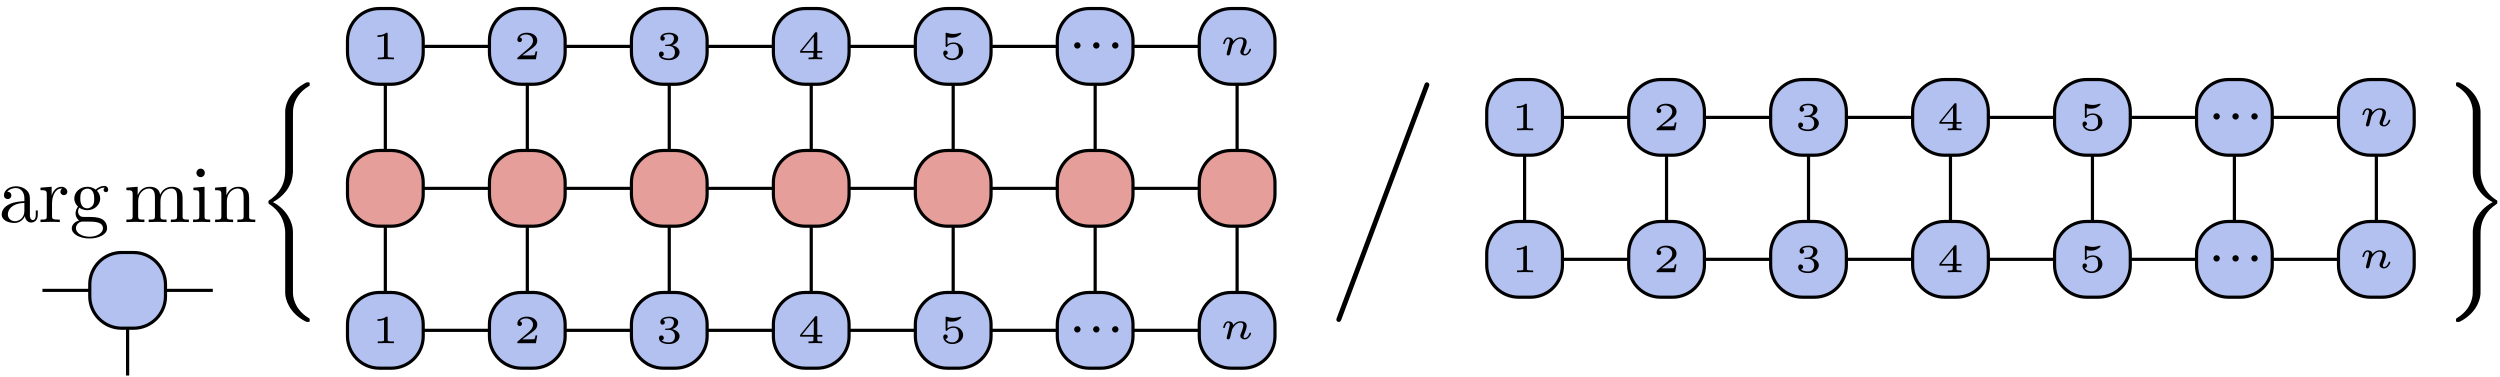 <?xml version="1.0" encoding="UTF-8"?>
<svg xmlns="http://www.w3.org/2000/svg" xmlns:xlink="http://www.w3.org/1999/xlink" width="312pt" height="47pt" viewBox="0 0 312 47" version="1.1">
<defs>
<g>
<symbol overflow="visible" id="glyph0-0">
<path style="stroke:none;" d=""/>
</symbol>
<symbol overflow="visible" id="glyph0-1">
<path style="stroke:none;" d="M 3.312 -0.75 C 3.359 -0.359 3.625 0.062 4.094 0.062 C 4.312 0.062 4.922 -0.078 4.922 -0.891 L 4.922 -1.453 L 4.672 -1.453 L 4.672 -0.891 C 4.672 -0.312 4.422 -0.25 4.312 -0.25 C 3.984 -0.25 3.938 -0.703 3.938 -0.75 L 3.938 -2.734 C 3.938 -3.156 3.938 -3.547 3.578 -3.922 C 3.188 -4.312 2.688 -4.469 2.219 -4.469 C 1.391 -4.469 0.703 -4 0.703 -3.344 C 0.703 -3.047 0.906 -2.875 1.172 -2.875 C 1.453 -2.875 1.625 -3.078 1.625 -3.328 C 1.625 -3.453 1.578 -3.781 1.109 -3.781 C 1.391 -4.141 1.875 -4.25 2.188 -4.25 C 2.688 -4.25 3.25 -3.859 3.25 -2.969 L 3.25 -2.609 C 2.734 -2.578 2.047 -2.547 1.422 -2.25 C 0.672 -1.906 0.422 -1.391 0.422 -0.953 C 0.422 -0.141 1.391 0.109 2.016 0.109 C 2.672 0.109 3.125 -0.297 3.312 -0.75 Z M 3.25 -2.391 L 3.25 -1.391 C 3.25 -0.453 2.531 -0.109 2.078 -0.109 C 1.594 -0.109 1.188 -0.453 1.188 -0.953 C 1.188 -1.5 1.609 -2.328 3.25 -2.391 Z M 3.25 -2.391 "/>
</symbol>
<symbol overflow="visible" id="glyph0-2">
<path style="stroke:none;" d="M 1.672 -3.312 L 1.672 -4.406 L 0.281 -4.297 L 0.281 -3.984 C 0.984 -3.984 1.062 -3.922 1.062 -3.422 L 1.062 -0.75 C 1.062 -0.312 0.953 -0.312 0.281 -0.312 L 0.281 0 C 0.672 -0.016 1.141 -0.031 1.422 -0.031 C 1.812 -0.031 2.281 -0.031 2.688 0 L 2.688 -0.312 L 2.469 -0.312 C 1.734 -0.312 1.719 -0.422 1.719 -0.781 L 1.719 -2.312 C 1.719 -3.297 2.141 -4.188 2.891 -4.188 C 2.953 -4.188 2.984 -4.188 3 -4.172 C 2.969 -4.172 2.766 -4.047 2.766 -3.781 C 2.766 -3.516 2.984 -3.359 3.203 -3.359 C 3.375 -3.359 3.625 -3.484 3.625 -3.797 C 3.625 -4.109 3.312 -4.406 2.891 -4.406 C 2.156 -4.406 1.797 -3.734 1.672 -3.312 Z M 1.672 -3.312 "/>
</symbol>
<symbol overflow="visible" id="glyph0-3">
<path style="stroke:none;" d="M 2.219 -1.719 C 1.344 -1.719 1.344 -2.719 1.344 -2.938 C 1.344 -3.203 1.359 -3.531 1.5 -3.781 C 1.578 -3.891 1.812 -4.172 2.219 -4.172 C 3.078 -4.172 3.078 -3.188 3.078 -2.953 C 3.078 -2.688 3.078 -2.359 2.922 -2.109 C 2.844 -2 2.609 -1.719 2.219 -1.719 Z M 1.062 -1.328 C 1.062 -1.359 1.062 -1.594 1.219 -1.797 C 1.609 -1.516 2.031 -1.484 2.219 -1.484 C 3.141 -1.484 3.828 -2.172 3.828 -2.938 C 3.828 -3.312 3.672 -3.672 3.422 -3.906 C 3.781 -4.25 4.141 -4.297 4.312 -4.297 C 4.344 -4.297 4.391 -4.297 4.422 -4.281 C 4.312 -4.25 4.25 -4.141 4.25 -4.016 C 4.25 -3.844 4.391 -3.734 4.547 -3.734 C 4.641 -3.734 4.828 -3.797 4.828 -4.031 C 4.828 -4.203 4.719 -4.516 4.328 -4.516 C 4.125 -4.516 3.688 -4.453 3.266 -4.047 C 2.844 -4.375 2.438 -4.406 2.219 -4.406 C 1.281 -4.406 0.594 -3.719 0.594 -2.953 C 0.594 -2.516 0.812 -2.141 1.062 -1.922 C 0.938 -1.781 0.75 -1.453 0.75 -1.094 C 0.75 -0.781 0.891 -0.406 1.203 -0.203 C 0.594 -0.047 0.281 0.391 0.281 0.781 C 0.281 1.5 1.266 2.047 2.484 2.047 C 3.656 2.047 4.688 1.547 4.688 0.766 C 4.688 0.422 4.562 -0.094 4.047 -0.375 C 3.516 -0.641 2.938 -0.641 2.328 -0.641 C 2.078 -0.641 1.656 -0.641 1.578 -0.656 C 1.266 -0.703 1.062 -1 1.062 -1.328 Z M 2.5 1.828 C 1.484 1.828 0.797 1.312 0.797 0.781 C 0.797 0.328 1.172 -0.047 1.609 -0.062 L 2.203 -0.062 C 3.062 -0.062 4.172 -0.062 4.172 0.781 C 4.172 1.328 3.469 1.828 2.5 1.828 Z M 2.5 1.828 "/>
</symbol>
<symbol overflow="visible" id="glyph0-4">
<path style="stroke:none;" d="M 1.094 -3.422 L 1.094 -0.75 C 1.094 -0.312 0.984 -0.312 0.312 -0.312 L 0.312 0 C 0.672 -0.016 1.172 -0.031 1.453 -0.031 C 1.703 -0.031 2.219 -0.016 2.562 0 L 2.562 -0.312 C 1.891 -0.312 1.781 -0.312 1.781 -0.75 L 1.781 -2.594 C 1.781 -3.625 2.5 -4.188 3.125 -4.188 C 3.766 -4.188 3.875 -3.656 3.875 -3.078 L 3.875 -0.75 C 3.875 -0.312 3.766 -0.312 3.094 -0.312 L 3.094 0 C 3.438 -0.016 3.953 -0.031 4.219 -0.031 C 4.469 -0.031 5 -0.016 5.328 0 L 5.328 -0.312 C 4.672 -0.312 4.562 -0.312 4.562 -0.75 L 4.562 -2.594 C 4.562 -3.625 5.266 -4.188 5.906 -4.188 C 6.531 -4.188 6.641 -3.656 6.641 -3.078 L 6.641 -0.75 C 6.641 -0.312 6.531 -0.312 5.859 -0.312 L 5.859 0 C 6.203 -0.016 6.719 -0.031 6.984 -0.031 C 7.25 -0.031 7.766 -0.016 8.109 0 L 8.109 -0.312 C 7.594 -0.312 7.344 -0.312 7.328 -0.609 L 7.328 -2.516 C 7.328 -3.375 7.328 -3.672 7.016 -4.031 C 6.875 -4.203 6.547 -4.406 5.969 -4.406 C 5.141 -4.406 4.688 -3.812 4.531 -3.422 C 4.391 -4.297 3.656 -4.406 3.203 -4.406 C 2.469 -4.406 2 -3.984 1.719 -3.359 L 1.719 -4.406 L 0.312 -4.297 L 0.312 -3.984 C 1.016 -3.984 1.094 -3.922 1.094 -3.422 Z M 1.094 -3.422 "/>
</symbol>
<symbol overflow="visible" id="glyph0-5">
<path style="stroke:none;" d="M 1.766 -4.406 L 0.375 -4.297 L 0.375 -3.984 C 1.016 -3.984 1.109 -3.922 1.109 -3.438 L 1.109 -0.75 C 1.109 -0.312 1 -0.312 0.328 -0.312 L 0.328 0 C 0.641 -0.016 1.188 -0.031 1.422 -0.031 C 1.781 -0.031 2.125 -0.016 2.469 0 L 2.469 -0.312 C 1.797 -0.312 1.766 -0.359 1.766 -0.75 Z M 1.797 -6.141 C 1.797 -6.453 1.562 -6.672 1.281 -6.672 C 0.969 -6.672 0.75 -6.406 0.75 -6.141 C 0.75 -5.875 0.969 -5.609 1.281 -5.609 C 1.562 -5.609 1.797 -5.828 1.797 -6.141 Z M 1.797 -6.141 "/>
</symbol>
<symbol overflow="visible" id="glyph0-6">
<path style="stroke:none;" d="M 1.094 -3.422 L 1.094 -0.75 C 1.094 -0.312 0.984 -0.312 0.312 -0.312 L 0.312 0 C 0.672 -0.016 1.172 -0.031 1.453 -0.031 C 1.703 -0.031 2.219 -0.016 2.562 0 L 2.562 -0.312 C 1.891 -0.312 1.781 -0.312 1.781 -0.75 L 1.781 -2.594 C 1.781 -3.625 2.5 -4.188 3.125 -4.188 C 3.766 -4.188 3.875 -3.656 3.875 -3.078 L 3.875 -0.75 C 3.875 -0.312 3.766 -0.312 3.094 -0.312 L 3.094 0 C 3.438 -0.016 3.953 -0.031 4.219 -0.031 C 4.469 -0.031 5 -0.016 5.328 0 L 5.328 -0.312 C 4.812 -0.312 4.562 -0.312 4.562 -0.609 L 4.562 -2.516 C 4.562 -3.375 4.562 -3.672 4.25 -4.031 C 4.109 -4.203 3.781 -4.406 3.203 -4.406 C 2.469 -4.406 2 -3.984 1.719 -3.359 L 1.719 -4.406 L 0.312 -4.297 L 0.312 -3.984 C 1.016 -3.984 1.094 -3.922 1.094 -3.422 Z M 1.094 -3.422 "/>
</symbol>
<symbol overflow="visible" id="glyph1-0">
<path style="stroke:none;" d=""/>
</symbol>
<symbol overflow="visible" id="glyph1-1">
<path style="stroke:none;" d="M 4.5 18.219 C 4.5 17.109 3.734 15.438 2 14.547 C 3.078 13.969 4.359 12.812 4.484 10.953 L 4.5 10.891 L 4.5 3.984 C 4.5 3.156 4.5 2.984 4.578 2.609 C 4.75 1.797 5.234 0.812 6.5 0.062 C 6.578 0.016 6.594 0.016 6.594 -0.172 C 6.594 -0.391 6.578 -0.406 6.359 -0.406 C 6.188 -0.406 6.156 -0.406 5.891 -0.234 C 3.656 1.031 3.531 2.875 3.531 3.234 L 3.531 10.312 C 3.531 11.031 3.531 11.844 3.016 12.766 C 2.547 13.578 2.016 13.984 1.578 14.281 C 1.453 14.359 1.438 14.375 1.438 14.547 C 1.438 14.719 1.453 14.734 1.531 14.781 C 2.375 15.344 3.281 16.234 3.5 17.859 C 3.531 18.078 3.531 18.094 3.531 18.219 L 3.531 25.875 C 3.531 26.672 4.031 28.344 5.953 29.375 C 6.188 29.5 6.203 29.5 6.359 29.5 C 6.578 29.5 6.594 29.484 6.594 29.266 C 6.594 29.094 6.578 29.078 6.547 29.062 C 6.109 28.797 4.812 28 4.531 26.266 C 4.5 26.016 4.5 25.984 4.5 25.859 Z M 4.5 18.219 "/>
</symbol>
<symbol overflow="visible" id="glyph1-2">
<path style="stroke:none;" d="M 0.625 28.969 C 0.594 29.031 0.562 29.125 0.562 29.203 C 0.562 29.344 0.672 29.5 0.875 29.5 C 1.062 29.5 1.141 29.312 1.188 29.203 L 12.109 0.125 C 12.141 0.062 12.172 -0.016 12.172 -0.094 C 12.172 -0.25 12.047 -0.406 11.859 -0.406 C 11.656 -0.406 11.578 -0.219 11.547 -0.109 Z M 0.625 28.969 "/>
</symbol>
<symbol overflow="visible" id="glyph1-3">
<path style="stroke:none;" d="M 3.531 25.125 C 3.531 25.938 3.531 26.125 3.453 26.5 C 3.266 27.297 2.797 28.266 1.531 29.031 C 1.453 29.078 1.438 29.094 1.438 29.266 C 1.438 29.5 1.453 29.5 1.672 29.5 C 1.844 29.5 1.859 29.5 2.141 29.344 C 4.359 28.078 4.5 26.219 4.5 25.875 L 4.5 18.781 C 4.5 18.062 4.5 17.25 5.016 16.344 C 5.453 15.562 5.969 15.141 6.438 14.828 C 6.578 14.734 6.594 14.719 6.594 14.547 C 6.594 14.422 6.594 14.359 6.547 14.328 C 6.078 14.031 4.781 13.203 4.531 11.25 C 4.5 11.031 4.5 11 4.5 10.891 L 4.5 3.234 C 4.5 2.422 4 0.75 2.078 -0.266 C 1.844 -0.406 1.828 -0.406 1.672 -0.406 C 1.453 -0.406 1.438 -0.406 1.438 -0.172 C 1.438 -0.016 1.438 0.016 1.5 0.062 C 3.406 1.188 3.531 2.844 3.531 3.234 L 3.531 10.891 C 3.531 11.984 4.281 13.672 6.016 14.547 C 4.938 15.125 3.656 16.281 3.531 18.156 Z M 3.531 25.125 "/>
</symbol>
<symbol overflow="visible" id="glyph2-0">
<path style="stroke:none;" d=""/>
</symbol>
<symbol overflow="visible" id="glyph2-1">
<path style="stroke:none;" d="M 1.984 -3.172 C 1.984 -3.312 1.969 -3.312 1.797 -3.312 C 1.453 -3 0.891 -3 0.797 -3 L 0.719 -3 L 0.719 -2.781 L 0.797 -2.781 C 0.906 -2.781 1.234 -2.797 1.531 -2.922 L 1.531 -0.422 C 1.531 -0.281 1.531 -0.219 1 -0.219 L 0.75 -0.219 L 0.75 0 C 1.016 -0.016 1.469 -0.016 1.75 -0.016 C 2.047 -0.016 2.484 -0.016 2.766 0 L 2.766 -0.219 L 2.516 -0.219 C 1.984 -0.219 1.984 -0.281 1.984 -0.422 Z M 1.984 -3.172 "/>
</symbol>
<symbol overflow="visible" id="glyph2-2">
<path style="stroke:none;" d="M 2.938 -0.969 L 2.719 -0.969 C 2.719 -0.875 2.656 -0.562 2.578 -0.516 C 2.547 -0.484 2.125 -0.484 2.047 -0.484 L 1.078 -0.484 C 1.406 -0.719 1.766 -1 2.062 -1.203 C 2.516 -1.516 2.938 -1.797 2.938 -2.328 C 2.938 -2.969 2.328 -3.312 1.625 -3.312 C 0.953 -3.312 0.453 -2.938 0.453 -2.438 C 0.453 -2.188 0.672 -2.141 0.75 -2.141 C 0.875 -2.141 1.031 -2.234 1.031 -2.438 C 1.031 -2.609 0.906 -2.719 0.75 -2.719 C 0.891 -2.953 1.188 -3.094 1.516 -3.094 C 2 -3.094 2.406 -2.812 2.406 -2.328 C 2.406 -1.906 2.109 -1.578 1.734 -1.266 L 0.516 -0.234 C 0.469 -0.188 0.453 -0.188 0.453 -0.156 L 0.453 0 L 2.766 0 Z M 2.938 -0.969 "/>
</symbol>
<symbol overflow="visible" id="glyph2-3">
<path style="stroke:none;" d="M 1.641 -1.656 C 2.109 -1.656 2.406 -1.359 2.406 -0.875 C 2.406 -0.359 2.094 -0.094 1.656 -0.094 C 1.594 -0.094 1 -0.094 0.75 -0.359 C 0.953 -0.391 1.016 -0.531 1.016 -0.656 C 1.016 -0.844 0.875 -0.969 0.703 -0.969 C 0.547 -0.969 0.406 -0.859 0.406 -0.641 C 0.406 -0.125 0.984 0.109 1.672 0.109 C 2.484 0.109 2.984 -0.391 2.984 -0.875 C 2.984 -1.281 2.625 -1.625 2.062 -1.75 C 2.656 -1.953 2.812 -2.328 2.812 -2.609 C 2.812 -3.016 2.312 -3.312 1.688 -3.312 C 1.062 -3.312 0.578 -3.062 0.578 -2.609 C 0.578 -2.375 0.766 -2.312 0.859 -2.312 C 1 -2.312 1.141 -2.422 1.141 -2.609 C 1.141 -2.719 1.078 -2.859 0.906 -2.891 C 1.109 -3.109 1.562 -3.125 1.672 -3.125 C 2.031 -3.125 2.281 -2.953 2.281 -2.609 C 2.281 -2.312 2.094 -1.859 1.578 -1.828 C 1.438 -1.828 1.422 -1.828 1.281 -1.812 C 1.234 -1.812 1.172 -1.812 1.172 -1.734 C 1.172 -1.656 1.219 -1.656 1.312 -1.656 Z M 1.641 -1.656 "/>
</symbol>
<symbol overflow="visible" id="glyph2-4">
<path style="stroke:none;" d="M 3.078 -0.812 L 3.078 -1.031 L 2.453 -1.031 L 2.453 -3.219 C 2.453 -3.344 2.453 -3.375 2.312 -3.375 C 2.219 -3.375 2.219 -3.375 2.156 -3.297 L 0.312 -1.031 L 0.312 -0.812 L 1.969 -0.812 L 1.969 -0.422 C 1.969 -0.266 1.969 -0.219 1.547 -0.219 L 1.359 -0.219 L 1.359 0 C 1.594 -0.016 1.922 -0.016 2.219 -0.016 C 2.5 -0.016 2.828 -0.016 3.062 0 L 3.062 -0.219 L 2.891 -0.219 C 2.453 -0.219 2.453 -0.266 2.453 -0.422 L 2.453 -0.812 Z M 2.016 -2.844 L 2.016 -1.031 L 0.547 -1.031 Z M 2.016 -2.844 "/>
</symbol>
<symbol overflow="visible" id="glyph2-5">
<path style="stroke:none;" d="M 0.984 -2.75 C 1.234 -2.688 1.469 -2.688 1.516 -2.688 C 1.859 -2.688 2.109 -2.781 2.234 -2.844 C 2.359 -2.906 2.703 -3.125 2.703 -3.234 C 2.703 -3.312 2.641 -3.312 2.625 -3.312 C 2.609 -3.312 2.609 -3.312 2.547 -3.297 C 2.359 -3.234 2.047 -3.156 1.719 -3.156 C 1.438 -3.156 1.172 -3.203 0.906 -3.297 C 0.844 -3.312 0.844 -3.312 0.828 -3.312 C 0.75 -3.312 0.75 -3.266 0.75 -3.188 L 0.75 -1.688 C 0.75 -1.594 0.75 -1.531 0.859 -1.531 C 0.906 -1.531 0.906 -1.547 0.953 -1.594 C 1.141 -1.812 1.406 -1.922 1.75 -1.922 C 2.031 -1.922 2.203 -1.766 2.266 -1.656 C 2.375 -1.484 2.406 -1.266 2.406 -1.016 C 2.406 -0.812 2.391 -0.531 2.188 -0.344 C 1.969 -0.109 1.688 -0.094 1.578 -0.094 C 1.25 -0.094 0.891 -0.234 0.734 -0.531 C 0.938 -0.547 1.016 -0.688 1.016 -0.812 C 1.016 -0.969 0.891 -1.094 0.734 -1.094 C 0.625 -1.094 0.453 -1.016 0.453 -0.797 C 0.453 -0.297 0.938 0.109 1.578 0.109 C 2.328 0.109 2.938 -0.391 2.938 -1 C 2.938 -1.562 2.453 -2.094 1.766 -2.094 C 1.453 -2.094 1.188 -2.016 0.984 -1.844 Z M 0.984 -2.75 "/>
</symbol>
<symbol overflow="visible" id="glyph3-0">
<path style="stroke:none;" d=""/>
</symbol>
<symbol overflow="visible" id="glyph3-1">
<path style="stroke:none;" d="M 1.578 -1.734 C 1.578 -2 1.375 -2.141 1.188 -2.141 C 0.953 -2.141 0.781 -1.953 0.781 -1.75 C 0.781 -1.5 0.984 -1.344 1.172 -1.344 C 1.406 -1.344 1.578 -1.531 1.578 -1.734 Z M 1.578 -1.734 "/>
</symbol>
<symbol overflow="visible" id="glyph4-0">
<path style="stroke:none;" d=""/>
</symbol>
<symbol overflow="visible" id="glyph4-1">
<path style="stroke:none;" d="M 0.969 -0.484 C 0.938 -0.359 0.891 -0.141 0.891 -0.125 C 0.891 -0.016 0.984 0.062 1.078 0.062 C 1.141 0.062 1.25 0.016 1.312 -0.109 C 1.312 -0.141 1.375 -0.375 1.406 -0.5 C 1.578 -1.172 1.578 -1.188 1.578 -1.203 C 1.656 -1.328 2.016 -2.031 2.609 -2.031 C 2.859 -2.031 2.969 -1.906 2.969 -1.672 C 2.969 -1.391 2.75 -0.875 2.641 -0.594 C 2.609 -0.531 2.594 -0.469 2.594 -0.391 C 2.594 -0.125 2.844 0.062 3.141 0.062 C 3.672 0.062 3.938 -0.594 3.938 -0.719 C 3.938 -0.781 3.859 -0.781 3.844 -0.781 C 3.75 -0.781 3.75 -0.766 3.719 -0.672 C 3.625 -0.375 3.391 -0.109 3.156 -0.109 C 3.047 -0.109 3 -0.188 3 -0.297 C 3 -0.406 3.031 -0.453 3.078 -0.562 C 3.156 -0.766 3.391 -1.328 3.391 -1.609 C 3.391 -1.984 3.125 -2.203 2.641 -2.203 C 2.188 -2.203 1.875 -1.922 1.703 -1.703 C 1.688 -2.125 1.281 -2.203 1.094 -2.203 C 0.594 -2.203 0.453 -1.438 0.453 -1.438 C 0.453 -1.359 0.531 -1.359 0.562 -1.359 C 0.641 -1.359 0.656 -1.391 0.672 -1.453 C 0.75 -1.75 0.859 -2.031 1.078 -2.031 C 1.234 -2.031 1.281 -1.875 1.281 -1.766 C 1.281 -1.703 1.219 -1.516 1.203 -1.375 C 1.156 -1.25 1.109 -1.047 1.094 -0.938 Z M 0.969 -0.484 "/>
</symbol>
</g>
</defs>
<g id="surface46">
<g style="fill:rgb(0%,0%,0%);fill-opacity:1;">
  <use xlink:href="#glyph0-1" x="-0.207" y="27.716"/>
  <use xlink:href="#glyph0-2" x="4.774" y="27.716"/>
  <use xlink:href="#glyph0-3" x="8.677" y="27.716"/>
</g>
<g style="fill:rgb(0%,0%,0%);fill-opacity:1;">
  <use xlink:href="#glyph0-4" x="15.461" y="27.716"/>
  <use xlink:href="#glyph0-5" x="23.763" y="27.716"/>
  <use xlink:href="#glyph0-6" x="26.531" y="27.716"/>
</g>
<path style="fill:none;stroke-width:0.399;stroke-linecap:butt;stroke-linejoin:round;stroke:rgb(0%,0%,0%);stroke-opacity:1;stroke-miterlimit:10;" d="M -10.63 -0.001 L 10.632 -0.001 " transform="matrix(1,0,0,-1,15.927,36.237)"/>
<path style="fill:none;stroke-width:0.399;stroke-linecap:butt;stroke-linejoin:round;stroke:rgb(0%,0%,0%);stroke-opacity:1;stroke-miterlimit:10;" d="M -0.001 -0.001 L -0.001 -10.63 " transform="matrix(1,0,0,-1,15.927,36.237)"/>
<path style="fill-rule:nonzero;fill:rgb(70.041%,75.519%,93.88%);fill-opacity:1;stroke-width:0.399;stroke-linecap:butt;stroke-linejoin:round;stroke:rgb(0%,0%,0%);stroke-opacity:1;stroke-miterlimit:10;" d="M -4.724 -0.74 L -4.724 0.741 C -4.724 2.94 -2.939 4.725 -0.74 4.725 L 0.741 4.725 C 2.94 4.725 4.725 2.94 4.725 0.741 L 4.725 -0.74 C 4.725 -2.939 2.94 -4.724 0.741 -4.724 L -0.74 -4.724 C -2.939 -4.724 -4.724 -2.939 -4.724 -0.74 Z M -4.724 -0.74 " transform="matrix(1,0,0,-1,15.927,36.237)"/>
<g style="fill:rgb(0%,0%,0%);fill-opacity:1;">
  <use xlink:href="#glyph1-1" x="32.061" y="10.68"/>
</g>
<path style="fill:none;stroke-width:0.399;stroke-linecap:butt;stroke-linejoin:round;stroke:rgb(0%,0%,0%);stroke-opacity:1;stroke-miterlimit:10;" d="M -0.001 17.718 L 106.3 17.718 " transform="matrix(1,0,0,-1,48.091,23.507)"/>
<path style="fill:none;stroke-width:0.399;stroke-linecap:butt;stroke-linejoin:round;stroke:rgb(0%,0%,0%);stroke-opacity:1;stroke-miterlimit:10;" d="M -0.001 -0.001 L 106.3 -0.001 " transform="matrix(1,0,0,-1,48.091,23.507)"/>
<path style="fill:none;stroke-width:0.399;stroke-linecap:butt;stroke-linejoin:round;stroke:rgb(0%,0%,0%);stroke-opacity:1;stroke-miterlimit:10;" d="M -0.001 -17.716 L 106.3 -17.716 " transform="matrix(1,0,0,-1,48.091,23.507)"/>
<path style="fill:none;stroke-width:0.399;stroke-linecap:butt;stroke-linejoin:round;stroke:rgb(0%,0%,0%);stroke-opacity:1;stroke-miterlimit:10;" d="M -0.001 17.718 L -0.001 -17.716 " transform="matrix(1,0,0,-1,48.091,23.507)"/>
<path style="fill-rule:nonzero;fill:rgb(70.041%,75.519%,93.88%);fill-opacity:1;stroke-width:0.399;stroke-linecap:butt;stroke-linejoin:round;stroke:rgb(0%,0%,0%);stroke-opacity:1;stroke-miterlimit:10;" d="M -4.724 16.976 L -4.724 18.456 C -4.724 20.655 -2.939 22.441 -0.739 22.441 L 0.741 22.441 C 2.94 22.441 4.725 20.655 4.725 18.456 L 4.725 16.976 C 4.725 14.777 2.94 12.991 0.741 12.991 L -0.739 12.991 C -2.939 12.991 -4.724 14.777 -4.724 16.976 Z M -4.724 16.976 " transform="matrix(1,0,0,-1,48.091,23.507)"/>
<path style="fill-rule:nonzero;fill:rgb(89.799%,61.749%,59.998%);fill-opacity:1;stroke-width:0.399;stroke-linecap:butt;stroke-linejoin:round;stroke:rgb(0%,0%,0%);stroke-opacity:1;stroke-miterlimit:10;" d="M -4.724 -0.739 L -4.724 0.737 C -4.724 2.941 -2.939 4.726 -0.739 4.726 L 0.741 4.726 C 2.94 4.726 4.725 2.941 4.725 0.737 L 4.725 -0.739 C 4.725 -2.938 2.94 -4.723 0.741 -4.723 L -0.739 -4.723 C -2.939 -4.723 -4.724 -2.938 -4.724 -0.739 Z M -4.724 -0.739 " transform="matrix(1,0,0,-1,48.091,23.507)"/>
<path style="fill-rule:nonzero;fill:rgb(70.041%,75.519%,93.88%);fill-opacity:1;stroke-width:0.399;stroke-linecap:butt;stroke-linejoin:round;stroke:rgb(0%,0%,0%);stroke-opacity:1;stroke-miterlimit:10;" d="M -4.724 -18.458 L -4.724 -16.977 C -4.724 -14.778 -2.939 -12.993 -0.739 -12.993 L 0.741 -12.993 C 2.94 -12.993 4.725 -14.778 4.725 -16.977 L 4.725 -18.458 C 4.725 -20.657 2.94 -22.442 0.741 -22.442 L -0.739 -22.442 C -2.939 -22.442 -4.724 -20.657 -4.724 -18.458 Z M -4.724 -18.458 " transform="matrix(1,0,0,-1,48.091,23.507)"/>
<path style="fill:none;stroke-width:0.399;stroke-linecap:butt;stroke-linejoin:round;stroke:rgb(0%,0%,0%);stroke-opacity:1;stroke-miterlimit:10;" d="M 17.718 17.718 L 17.718 -17.716 " transform="matrix(1,0,0,-1,48.091,23.507)"/>
<path style="fill-rule:nonzero;fill:rgb(70.041%,75.519%,93.88%);fill-opacity:1;stroke-width:0.399;stroke-linecap:butt;stroke-linejoin:round;stroke:rgb(0%,0%,0%);stroke-opacity:1;stroke-miterlimit:10;" d="M 12.991 16.976 L 12.991 18.456 C 12.991 20.655 14.776 22.441 16.979 22.441 L 18.456 22.441 C 20.655 22.441 22.44 20.655 22.44 18.456 L 22.44 16.976 C 22.44 14.777 20.655 12.991 18.456 12.991 L 16.979 12.991 C 14.776 12.991 12.991 14.777 12.991 16.976 Z M 12.991 16.976 " transform="matrix(1,0,0,-1,48.091,23.507)"/>
<path style="fill-rule:nonzero;fill:rgb(89.799%,61.749%,59.998%);fill-opacity:1;stroke-width:0.399;stroke-linecap:butt;stroke-linejoin:round;stroke:rgb(0%,0%,0%);stroke-opacity:1;stroke-miterlimit:10;" d="M 12.991 -0.739 L 12.991 0.737 C 12.991 2.941 14.776 4.726 16.979 4.726 L 18.456 4.726 C 20.655 4.726 22.44 2.941 22.44 0.737 L 22.44 -0.739 C 22.44 -2.938 20.655 -4.723 18.456 -4.723 L 16.979 -4.723 C 14.776 -4.723 12.991 -2.938 12.991 -0.739 Z M 12.991 -0.739 " transform="matrix(1,0,0,-1,48.091,23.507)"/>
<path style="fill-rule:nonzero;fill:rgb(70.041%,75.519%,93.88%);fill-opacity:1;stroke-width:0.399;stroke-linecap:butt;stroke-linejoin:round;stroke:rgb(0%,0%,0%);stroke-opacity:1;stroke-miterlimit:10;" d="M 12.991 -18.458 L 12.991 -16.977 C 12.991 -14.778 14.776 -12.993 16.979 -12.993 L 18.456 -12.993 C 20.655 -12.993 22.44 -14.778 22.44 -16.977 L 22.44 -18.458 C 22.44 -20.657 20.655 -22.442 18.456 -22.442 L 16.979 -22.442 C 14.776 -22.442 12.991 -20.657 12.991 -18.458 Z M 12.991 -18.458 " transform="matrix(1,0,0,-1,48.091,23.507)"/>
<path style="fill:none;stroke-width:0.399;stroke-linecap:butt;stroke-linejoin:round;stroke:rgb(0%,0%,0%);stroke-opacity:1;stroke-miterlimit:10;" d="M 35.432 17.718 L 35.432 -17.716 " transform="matrix(1,0,0,-1,48.091,23.507)"/>
<path style="fill-rule:nonzero;fill:rgb(70.041%,75.519%,93.88%);fill-opacity:1;stroke-width:0.399;stroke-linecap:butt;stroke-linejoin:round;stroke:rgb(0%,0%,0%);stroke-opacity:1;stroke-miterlimit:10;" d="M 30.71 16.976 L 30.71 18.456 C 30.71 20.655 32.495 22.441 34.694 22.441 L 36.175 22.441 C 38.374 22.441 40.159 20.655 40.159 18.456 L 40.159 16.976 C 40.159 14.777 38.374 12.991 36.175 12.991 L 34.694 12.991 C 32.495 12.991 30.71 14.777 30.71 16.976 Z M 30.71 16.976 " transform="matrix(1,0,0,-1,48.091,23.507)"/>
<path style="fill-rule:nonzero;fill:rgb(89.799%,61.749%,59.998%);fill-opacity:1;stroke-width:0.399;stroke-linecap:butt;stroke-linejoin:round;stroke:rgb(0%,0%,0%);stroke-opacity:1;stroke-miterlimit:10;" d="M 30.71 -0.739 L 30.71 0.737 C 30.71 2.941 32.495 4.726 34.694 4.726 L 36.175 4.726 C 38.374 4.726 40.159 2.941 40.159 0.737 L 40.159 -0.739 C 40.159 -2.938 38.374 -4.723 36.175 -4.723 L 34.694 -4.723 C 32.495 -4.723 30.71 -2.938 30.71 -0.739 Z M 30.71 -0.739 " transform="matrix(1,0,0,-1,48.091,23.507)"/>
<path style="fill-rule:nonzero;fill:rgb(70.041%,75.519%,93.88%);fill-opacity:1;stroke-width:0.399;stroke-linecap:butt;stroke-linejoin:round;stroke:rgb(0%,0%,0%);stroke-opacity:1;stroke-miterlimit:10;" d="M 30.71 -18.458 L 30.71 -16.977 C 30.71 -14.778 32.495 -12.993 34.694 -12.993 L 36.175 -12.993 C 38.374 -12.993 40.159 -14.778 40.159 -16.977 L 40.159 -18.458 C 40.159 -20.657 38.374 -22.442 36.175 -22.442 L 34.694 -22.442 C 32.495 -22.442 30.71 -20.657 30.71 -18.458 Z M 30.71 -18.458 " transform="matrix(1,0,0,-1,48.091,23.507)"/>
<path style="fill:none;stroke-width:0.399;stroke-linecap:butt;stroke-linejoin:round;stroke:rgb(0%,0%,0%);stroke-opacity:1;stroke-miterlimit:10;" d="M 53.151 17.718 L 53.151 -17.716 " transform="matrix(1,0,0,-1,48.091,23.507)"/>
<path style="fill-rule:nonzero;fill:rgb(70.041%,75.519%,93.88%);fill-opacity:1;stroke-width:0.399;stroke-linecap:butt;stroke-linejoin:round;stroke:rgb(0%,0%,0%);stroke-opacity:1;stroke-miterlimit:10;" d="M 48.425 16.976 L 48.425 18.456 C 48.425 20.655 50.21 22.441 52.413 22.441 L 53.889 22.441 C 56.089 22.441 57.874 20.655 57.874 18.456 L 57.874 16.976 C 57.874 14.777 56.089 12.991 53.889 12.991 L 52.413 12.991 C 50.21 12.991 48.425 14.777 48.425 16.976 Z M 48.425 16.976 " transform="matrix(1,0,0,-1,48.091,23.507)"/>
<path style="fill-rule:nonzero;fill:rgb(89.799%,61.749%,59.998%);fill-opacity:1;stroke-width:0.399;stroke-linecap:butt;stroke-linejoin:round;stroke:rgb(0%,0%,0%);stroke-opacity:1;stroke-miterlimit:10;" d="M 48.425 -0.739 L 48.425 0.737 C 48.425 2.941 50.21 4.726 52.413 4.726 L 53.889 4.726 C 56.089 4.726 57.874 2.941 57.874 0.737 L 57.874 -0.739 C 57.874 -2.938 56.089 -4.723 53.889 -4.723 L 52.413 -4.723 C 50.21 -4.723 48.425 -2.938 48.425 -0.739 Z M 48.425 -0.739 " transform="matrix(1,0,0,-1,48.091,23.507)"/>
<path style="fill-rule:nonzero;fill:rgb(70.041%,75.519%,93.88%);fill-opacity:1;stroke-width:0.399;stroke-linecap:butt;stroke-linejoin:round;stroke:rgb(0%,0%,0%);stroke-opacity:1;stroke-miterlimit:10;" d="M 48.425 -18.458 L 48.425 -16.977 C 48.425 -14.778 50.21 -12.993 52.413 -12.993 L 53.889 -12.993 C 56.089 -12.993 57.874 -14.778 57.874 -16.977 L 57.874 -18.458 C 57.874 -20.657 56.089 -22.442 53.889 -22.442 L 52.413 -22.442 C 50.21 -22.442 48.425 -20.657 48.425 -18.458 Z M 48.425 -18.458 " transform="matrix(1,0,0,-1,48.091,23.507)"/>
<path style="fill:none;stroke-width:0.399;stroke-linecap:butt;stroke-linejoin:round;stroke:rgb(0%,0%,0%);stroke-opacity:1;stroke-miterlimit:10;" d="M 70.866 17.718 L 70.866 -17.716 " transform="matrix(1,0,0,-1,48.091,23.507)"/>
<path style="fill-rule:nonzero;fill:rgb(70.041%,75.519%,93.88%);fill-opacity:1;stroke-width:0.399;stroke-linecap:butt;stroke-linejoin:round;stroke:rgb(0%,0%,0%);stroke-opacity:1;stroke-miterlimit:10;" d="M 66.143 16.976 L 66.143 18.456 C 66.143 20.655 67.929 22.441 70.128 22.441 L 71.608 22.441 C 73.807 22.441 75.593 20.655 75.593 18.456 L 75.593 16.976 C 75.593 14.777 73.807 12.991 71.608 12.991 L 70.128 12.991 C 67.929 12.991 66.143 14.777 66.143 16.976 Z M 66.143 16.976 " transform="matrix(1,0,0,-1,48.091,23.507)"/>
<path style="fill-rule:nonzero;fill:rgb(89.799%,61.749%,59.998%);fill-opacity:1;stroke-width:0.399;stroke-linecap:butt;stroke-linejoin:round;stroke:rgb(0%,0%,0%);stroke-opacity:1;stroke-miterlimit:10;" d="M 66.143 -0.739 L 66.143 0.737 C 66.143 2.941 67.929 4.726 70.128 4.726 L 71.608 4.726 C 73.807 4.726 75.593 2.941 75.593 0.737 L 75.593 -0.739 C 75.593 -2.938 73.807 -4.723 71.608 -4.723 L 70.128 -4.723 C 67.929 -4.723 66.143 -2.938 66.143 -0.739 Z M 66.143 -0.739 " transform="matrix(1,0,0,-1,48.091,23.507)"/>
<path style="fill-rule:nonzero;fill:rgb(70.041%,75.519%,93.88%);fill-opacity:1;stroke-width:0.399;stroke-linecap:butt;stroke-linejoin:round;stroke:rgb(0%,0%,0%);stroke-opacity:1;stroke-miterlimit:10;" d="M 66.143 -18.458 L 66.143 -16.977 C 66.143 -14.778 67.929 -12.993 70.128 -12.993 L 71.608 -12.993 C 73.807 -12.993 75.593 -14.778 75.593 -16.977 L 75.593 -18.458 C 75.593 -20.657 73.807 -22.442 71.608 -22.442 L 70.128 -22.442 C 67.929 -22.442 66.143 -20.657 66.143 -18.458 Z M 66.143 -18.458 " transform="matrix(1,0,0,-1,48.091,23.507)"/>
<path style="fill:none;stroke-width:0.399;stroke-linecap:butt;stroke-linejoin:round;stroke:rgb(0%,0%,0%);stroke-opacity:1;stroke-miterlimit:10;" d="M 88.585 17.718 L 88.585 -17.716 " transform="matrix(1,0,0,-1,48.091,23.507)"/>
<path style="fill-rule:nonzero;fill:rgb(70.041%,75.519%,93.88%);fill-opacity:1;stroke-width:0.399;stroke-linecap:butt;stroke-linejoin:round;stroke:rgb(0%,0%,0%);stroke-opacity:1;stroke-miterlimit:10;" d="M 83.858 16.976 L 83.858 18.456 C 83.858 20.655 85.643 22.441 87.843 22.441 L 89.323 22.441 C 91.522 22.441 93.307 20.655 93.307 18.456 L 93.307 16.976 C 93.307 14.777 91.522 12.991 89.323 12.991 L 87.843 12.991 C 85.643 12.991 83.858 14.777 83.858 16.976 Z M 83.858 16.976 " transform="matrix(1,0,0,-1,48.091,23.507)"/>
<path style="fill-rule:nonzero;fill:rgb(89.799%,61.749%,59.998%);fill-opacity:1;stroke-width:0.399;stroke-linecap:butt;stroke-linejoin:round;stroke:rgb(0%,0%,0%);stroke-opacity:1;stroke-miterlimit:10;" d="M 83.858 -0.739 L 83.858 0.737 C 83.858 2.941 85.643 4.726 87.843 4.726 L 89.323 4.726 C 91.522 4.726 93.307 2.941 93.307 0.737 L 93.307 -0.739 C 93.307 -2.938 91.522 -4.723 89.323 -4.723 L 87.843 -4.723 C 85.643 -4.723 83.858 -2.938 83.858 -0.739 Z M 83.858 -0.739 " transform="matrix(1,0,0,-1,48.091,23.507)"/>
<path style="fill-rule:nonzero;fill:rgb(70.041%,75.519%,93.88%);fill-opacity:1;stroke-width:0.399;stroke-linecap:butt;stroke-linejoin:round;stroke:rgb(0%,0%,0%);stroke-opacity:1;stroke-miterlimit:10;" d="M 83.858 -18.458 L 83.858 -16.977 C 83.858 -14.778 85.643 -12.993 87.843 -12.993 L 89.323 -12.993 C 91.522 -12.993 93.307 -14.778 93.307 -16.977 L 93.307 -18.458 C 93.307 -20.657 91.522 -22.442 89.323 -22.442 L 87.843 -22.442 C 85.643 -22.442 83.858 -20.657 83.858 -18.458 Z M 83.858 -18.458 " transform="matrix(1,0,0,-1,48.091,23.507)"/>
<path style="fill:none;stroke-width:0.399;stroke-linecap:butt;stroke-linejoin:round;stroke:rgb(0%,0%,0%);stroke-opacity:1;stroke-miterlimit:10;" d="M 106.3 17.718 L 106.3 -17.716 " transform="matrix(1,0,0,-1,48.091,23.507)"/>
<path style="fill-rule:nonzero;fill:rgb(70.041%,75.519%,93.88%);fill-opacity:1;stroke-width:0.399;stroke-linecap:butt;stroke-linejoin:round;stroke:rgb(0%,0%,0%);stroke-opacity:1;stroke-miterlimit:10;" d="M 101.577 16.976 L 101.577 18.456 C 101.577 20.655 103.362 22.441 105.561 22.441 L 107.038 22.441 C 109.241 22.441 111.026 20.655 111.026 18.456 L 111.026 16.976 C 111.026 14.777 109.241 12.991 107.038 12.991 L 105.561 12.991 C 103.362 12.991 101.577 14.777 101.577 16.976 Z M 101.577 16.976 " transform="matrix(1,0,0,-1,48.091,23.507)"/>
<path style="fill-rule:nonzero;fill:rgb(89.799%,61.749%,59.998%);fill-opacity:1;stroke-width:0.399;stroke-linecap:butt;stroke-linejoin:round;stroke:rgb(0%,0%,0%);stroke-opacity:1;stroke-miterlimit:10;" d="M 101.577 -0.739 L 101.577 0.737 C 101.577 2.941 103.362 4.726 105.561 4.726 L 107.038 4.726 C 109.241 4.726 111.026 2.941 111.026 0.737 L 111.026 -0.739 C 111.026 -2.938 109.241 -4.723 107.038 -4.723 L 105.561 -4.723 C 103.362 -4.723 101.577 -2.938 101.577 -0.739 Z M 101.577 -0.739 " transform="matrix(1,0,0,-1,48.091,23.507)"/>
<path style="fill-rule:nonzero;fill:rgb(70.041%,75.519%,93.88%);fill-opacity:1;stroke-width:0.399;stroke-linecap:butt;stroke-linejoin:round;stroke:rgb(0%,0%,0%);stroke-opacity:1;stroke-miterlimit:10;" d="M 101.577 -18.458 L 101.577 -16.977 C 101.577 -14.778 103.362 -12.993 105.561 -12.993 L 107.038 -12.993 C 109.241 -12.993 111.026 -14.778 111.026 -16.977 L 111.026 -18.458 C 111.026 -20.657 109.241 -22.442 107.038 -22.442 L 105.561 -22.442 C 103.362 -22.442 101.577 -20.657 101.577 -18.458 Z M 101.577 -18.458 " transform="matrix(1,0,0,-1,48.091,23.507)"/>
<g style="fill:rgb(0%,0%,0%);fill-opacity:1;">
  <use xlink:href="#glyph2-1" x="46.396" y="7.396"/>
</g>
<g style="fill:rgb(0%,0%,0%);fill-opacity:1;">
  <use xlink:href="#glyph2-1" x="46.396" y="42.829"/>
</g>
<g style="fill:rgb(0%,0%,0%);fill-opacity:1;">
  <use xlink:href="#glyph2-2" x="64.112" y="7.396"/>
</g>
<g style="fill:rgb(0%,0%,0%);fill-opacity:1;">
  <use xlink:href="#glyph2-2" x="64.112" y="42.829"/>
</g>
<g style="fill:rgb(0%,0%,0%);fill-opacity:1;">
  <use xlink:href="#glyph2-3" x="81.829" y="7.396"/>
</g>
<g style="fill:rgb(0%,0%,0%);fill-opacity:1;">
  <use xlink:href="#glyph2-3" x="81.829" y="42.829"/>
</g>
<g style="fill:rgb(0%,0%,0%);fill-opacity:1;">
  <use xlink:href="#glyph2-4" x="99.545" y="7.396"/>
</g>
<g style="fill:rgb(0%,0%,0%);fill-opacity:1;">
  <use xlink:href="#glyph2-4" x="99.545" y="42.829"/>
</g>
<g style="fill:rgb(0%,0%,0%);fill-opacity:1;">
  <use xlink:href="#glyph2-5" x="117.262" y="7.396"/>
</g>
<g style="fill:rgb(0%,0%,0%);fill-opacity:1;">
  <use xlink:href="#glyph2-5" x="117.262" y="42.829"/>
</g>
<g style="fill:rgb(0%,0%,0%);fill-opacity:1;">
  <use xlink:href="#glyph3-1" x="133.274" y="7.413"/>
  <use xlink:href="#glyph3-1" x="135.64" y="7.413"/>
  <use xlink:href="#glyph3-1" x="138.006" y="7.413"/>
</g>
<g style="fill:rgb(0%,0%,0%);fill-opacity:1;">
  <use xlink:href="#glyph3-1" x="133.274" y="42.846"/>
  <use xlink:href="#glyph3-1" x="135.64" y="42.846"/>
  <use xlink:href="#glyph3-1" x="138.006" y="42.846"/>
</g>
<g style="fill:rgb(0%,0%,0%);fill-opacity:1;">
  <use xlink:href="#glyph4-1" x="152.196" y="6.863"/>
</g>
<g style="fill:rgb(0%,0%,0%);fill-opacity:1;">
  <use xlink:href="#glyph4-1" x="152.196" y="42.296"/>
</g>
<g style="fill:rgb(0%,0%,0%);fill-opacity:1;">
  <use xlink:href="#glyph1-2" x="166.214" y="10.68"/>
</g>
<path style="fill:none;stroke-width:0.399;stroke-linecap:butt;stroke-linejoin:round;stroke:rgb(0%,0%,0%);stroke-opacity:1;stroke-miterlimit:10;" d="M 0.001 17.717 L 106.301 17.717 M 0.001 0.002 L 106.301 0.002 " transform="matrix(1,0,0,-1,190.269,32.365)"/>
<path style="fill:none;stroke-width:0.399;stroke-linecap:butt;stroke-linejoin:round;stroke:rgb(0%,0%,0%);stroke-opacity:1;stroke-miterlimit:10;" d="M 0.001 17.717 L 0.001 0.002 " transform="matrix(1,0,0,-1,190.269,32.365)"/>
<path style="fill-rule:nonzero;fill:rgb(70.041%,75.519%,93.88%);fill-opacity:1;stroke-width:0.399;stroke-linecap:butt;stroke-linejoin:round;stroke:rgb(0%,0%,0%);stroke-opacity:1;stroke-miterlimit:10;" d="M -4.726 16.978 L -4.726 18.455 C -4.726 20.658 -2.941 22.439 -0.738 22.439 L 0.739 22.439 C 2.942 22.439 4.723 20.658 4.723 18.455 L 4.723 16.978 C 4.723 14.775 2.942 12.994 0.739 12.994 L -0.738 12.994 C -2.941 12.994 -4.726 14.775 -4.726 16.978 Z M -4.726 -0.74 L -4.726 0.74 C -4.726 2.939 -2.941 4.724 -0.738 4.724 L 0.739 4.724 C 2.942 4.724 4.723 2.939 4.723 0.74 L 4.723 -0.74 C 4.723 -2.94 2.942 -4.725 0.739 -4.725 L -0.738 -4.725 C -2.941 -4.725 -4.726 -2.94 -4.726 -0.74 Z M -4.726 -0.74 " transform="matrix(1,0,0,-1,190.269,32.365)"/>
<path style="fill:none;stroke-width:0.399;stroke-linecap:butt;stroke-linejoin:round;stroke:rgb(0%,0%,0%);stroke-opacity:1;stroke-miterlimit:10;" d="M 17.715 17.717 L 17.715 0.002 " transform="matrix(1,0,0,-1,190.269,32.365)"/>
<path style="fill-rule:nonzero;fill:rgb(70.041%,75.519%,93.88%);fill-opacity:1;stroke-width:0.399;stroke-linecap:butt;stroke-linejoin:round;stroke:rgb(0%,0%,0%);stroke-opacity:1;stroke-miterlimit:10;" d="M 12.993 16.978 L 12.993 18.455 C 12.993 20.658 14.778 22.439 16.977 22.439 L 18.458 22.439 C 20.657 22.439 22.442 20.658 22.442 18.455 L 22.442 16.978 C 22.442 14.775 20.657 12.994 18.458 12.994 L 16.977 12.994 C 14.778 12.994 12.993 14.775 12.993 16.978 Z M 12.993 -0.74 L 12.993 0.74 C 12.993 2.939 14.778 4.724 16.977 4.724 L 18.458 4.724 C 20.657 4.724 22.442 2.939 22.442 0.74 L 22.442 -0.74 C 22.442 -2.94 20.657 -4.725 18.458 -4.725 L 16.977 -4.725 C 14.778 -4.725 12.993 -2.94 12.993 -0.74 Z M 12.993 -0.74 " transform="matrix(1,0,0,-1,190.269,32.365)"/>
<path style="fill:none;stroke-width:0.399;stroke-linecap:butt;stroke-linejoin:round;stroke:rgb(0%,0%,0%);stroke-opacity:1;stroke-miterlimit:10;" d="M 35.434 17.717 L 35.434 0.002 " transform="matrix(1,0,0,-1,190.269,32.365)"/>
<path style="fill-rule:nonzero;fill:rgb(70.041%,75.519%,93.88%);fill-opacity:1;stroke-width:0.399;stroke-linecap:butt;stroke-linejoin:round;stroke:rgb(0%,0%,0%);stroke-opacity:1;stroke-miterlimit:10;" d="M 30.708 16.978 L 30.708 18.455 C 30.708 20.658 32.493 22.439 34.696 22.439 L 36.172 22.439 C 38.376 22.439 40.157 20.658 40.157 18.455 L 40.157 16.978 C 40.157 14.775 38.376 12.994 36.172 12.994 L 34.696 12.994 C 32.493 12.994 30.708 14.775 30.708 16.978 Z M 30.708 -0.74 L 30.708 0.74 C 30.708 2.939 32.493 4.724 34.696 4.724 L 36.172 4.724 C 38.376 4.724 40.157 2.939 40.157 0.74 L 40.157 -0.74 C 40.157 -2.94 38.376 -4.725 36.172 -4.725 L 34.696 -4.725 C 32.493 -4.725 30.708 -2.94 30.708 -0.74 Z M 30.708 -0.74 " transform="matrix(1,0,0,-1,190.269,32.365)"/>
<path style="fill:none;stroke-width:0.399;stroke-linecap:butt;stroke-linejoin:round;stroke:rgb(0%,0%,0%);stroke-opacity:1;stroke-miterlimit:10;" d="M 53.149 17.717 L 53.149 0.002 " transform="matrix(1,0,0,-1,190.269,32.365)"/>
<path style="fill-rule:nonzero;fill:rgb(70.041%,75.519%,93.88%);fill-opacity:1;stroke-width:0.399;stroke-linecap:butt;stroke-linejoin:round;stroke:rgb(0%,0%,0%);stroke-opacity:1;stroke-miterlimit:10;" d="M 48.426 16.978 L 48.426 18.455 C 48.426 20.658 50.211 22.439 52.411 22.439 L 53.891 22.439 C 56.09 22.439 57.876 20.658 57.876 18.455 L 57.876 16.978 C 57.876 14.775 56.09 12.994 53.891 12.994 L 52.411 12.994 C 50.211 12.994 48.426 14.775 48.426 16.978 Z M 48.426 -0.74 L 48.426 0.74 C 48.426 2.939 50.211 4.724 52.411 4.724 L 53.891 4.724 C 56.09 4.724 57.876 2.939 57.876 0.74 L 57.876 -0.74 C 57.876 -2.94 56.09 -4.725 53.891 -4.725 L 52.411 -4.725 C 50.211 -4.725 48.426 -2.94 48.426 -0.74 Z M 48.426 -0.74 " transform="matrix(1,0,0,-1,190.269,32.365)"/>
<path style="fill:none;stroke-width:0.399;stroke-linecap:butt;stroke-linejoin:round;stroke:rgb(0%,0%,0%);stroke-opacity:1;stroke-miterlimit:10;" d="M 70.868 17.717 L 70.868 0.002 " transform="matrix(1,0,0,-1,190.269,32.365)"/>
<path style="fill-rule:nonzero;fill:rgb(70.041%,75.519%,93.88%);fill-opacity:1;stroke-width:0.399;stroke-linecap:butt;stroke-linejoin:round;stroke:rgb(0%,0%,0%);stroke-opacity:1;stroke-miterlimit:10;" d="M 66.141 16.978 L 66.141 18.455 C 66.141 20.658 67.926 22.439 70.129 22.439 L 71.606 22.439 C 73.809 22.439 75.59 20.658 75.59 18.455 L 75.59 16.978 C 75.59 14.775 73.809 12.994 71.606 12.994 L 70.129 12.994 C 67.926 12.994 66.141 14.775 66.141 16.978 Z M 66.141 -0.74 L 66.141 0.74 C 66.141 2.939 67.926 4.724 70.129 4.724 L 71.606 4.724 C 73.809 4.724 75.59 2.939 75.59 0.74 L 75.59 -0.74 C 75.59 -2.94 73.809 -4.725 71.606 -4.725 L 70.129 -4.725 C 67.926 -4.725 66.141 -2.94 66.141 -0.74 Z M 66.141 -0.74 " transform="matrix(1,0,0,-1,190.269,32.365)"/>
<path style="fill:none;stroke-width:0.399;stroke-linecap:butt;stroke-linejoin:round;stroke:rgb(0%,0%,0%);stroke-opacity:1;stroke-miterlimit:10;" d="M 88.583 17.717 L 88.583 0.002 " transform="matrix(1,0,0,-1,190.269,32.365)"/>
<path style="fill-rule:nonzero;fill:rgb(70.041%,75.519%,93.88%);fill-opacity:1;stroke-width:0.399;stroke-linecap:butt;stroke-linejoin:round;stroke:rgb(0%,0%,0%);stroke-opacity:1;stroke-miterlimit:10;" d="M 83.86 16.978 L 83.86 18.455 C 83.86 20.658 85.645 22.439 87.844 22.439 L 89.325 22.439 C 91.524 22.439 93.309 20.658 93.309 18.455 L 93.309 16.978 C 93.309 14.775 91.524 12.994 89.325 12.994 L 87.844 12.994 C 85.645 12.994 83.86 14.775 83.86 16.978 Z M 83.86 -0.74 L 83.86 0.74 C 83.86 2.939 85.645 4.724 87.844 4.724 L 89.325 4.724 C 91.524 4.724 93.309 2.939 93.309 0.74 L 93.309 -0.74 C 93.309 -2.94 91.524 -4.725 89.325 -4.725 L 87.844 -4.725 C 85.645 -4.725 83.86 -2.94 83.86 -0.74 Z M 83.86 -0.74 " transform="matrix(1,0,0,-1,190.269,32.365)"/>
<path style="fill:none;stroke-width:0.399;stroke-linecap:butt;stroke-linejoin:round;stroke:rgb(0%,0%,0%);stroke-opacity:1;stroke-miterlimit:10;" d="M 106.301 17.717 L 106.301 0.002 " transform="matrix(1,0,0,-1,190.269,32.365)"/>
<path style="fill-rule:nonzero;fill:rgb(70.041%,75.519%,93.88%);fill-opacity:1;stroke-width:0.399;stroke-linecap:butt;stroke-linejoin:round;stroke:rgb(0%,0%,0%);stroke-opacity:1;stroke-miterlimit:10;" d="M 101.575 16.978 L 101.575 18.455 C 101.575 20.658 103.36 22.439 105.563 22.439 L 107.04 22.439 C 109.239 22.439 111.024 20.658 111.024 18.455 L 111.024 16.978 C 111.024 14.775 109.239 12.994 107.04 12.994 L 105.563 12.994 C 103.36 12.994 101.575 14.775 101.575 16.978 Z M 101.575 -0.74 L 101.575 0.74 C 101.575 2.939 103.36 4.724 105.563 4.724 L 107.04 4.724 C 109.239 4.724 111.024 2.939 111.024 0.74 L 111.024 -0.74 C 111.024 -2.94 109.239 -4.725 107.04 -4.725 L 105.563 -4.725 C 103.36 -4.725 101.575 -2.94 101.575 -0.74 Z M 101.575 -0.74 " transform="matrix(1,0,0,-1,190.269,32.365)"/>
<g style="fill:rgb(0%,0%,0%);fill-opacity:1;">
  <use xlink:href="#glyph2-1" x="188.574" y="16.254"/>
</g>
<g style="fill:rgb(0%,0%,0%);fill-opacity:1;">
  <use xlink:href="#glyph2-1" x="188.574" y="33.97"/>
</g>
<g style="fill:rgb(0%,0%,0%);fill-opacity:1;">
  <use xlink:href="#glyph2-2" x="206.291" y="16.254"/>
</g>
<g style="fill:rgb(0%,0%,0%);fill-opacity:1;">
  <use xlink:href="#glyph2-2" x="206.291" y="33.97"/>
</g>
<g style="fill:rgb(0%,0%,0%);fill-opacity:1;">
  <use xlink:href="#glyph2-3" x="224.007" y="16.254"/>
</g>
<g style="fill:rgb(0%,0%,0%);fill-opacity:1;">
  <use xlink:href="#glyph2-3" x="224.007" y="33.97"/>
</g>
<g style="fill:rgb(0%,0%,0%);fill-opacity:1;">
  <use xlink:href="#glyph2-4" x="241.724" y="16.254"/>
</g>
<g style="fill:rgb(0%,0%,0%);fill-opacity:1;">
  <use xlink:href="#glyph2-4" x="241.724" y="33.97"/>
</g>
<g style="fill:rgb(0%,0%,0%);fill-opacity:1;">
  <use xlink:href="#glyph2-5" x="259.44" y="16.254"/>
</g>
<g style="fill:rgb(0%,0%,0%);fill-opacity:1;">
  <use xlink:href="#glyph2-5" x="259.44" y="33.97"/>
</g>
<g style="fill:rgb(0%,0%,0%);fill-opacity:1;">
  <use xlink:href="#glyph3-1" x="275.453" y="16.271"/>
  <use xlink:href="#glyph3-1" x="277.819" y="16.271"/>
  <use xlink:href="#glyph3-1" x="280.185" y="16.271"/>
</g>
<g style="fill:rgb(0%,0%,0%);fill-opacity:1;">
  <use xlink:href="#glyph3-1" x="275.453" y="33.988"/>
  <use xlink:href="#glyph3-1" x="277.819" y="33.988"/>
  <use xlink:href="#glyph3-1" x="280.185" y="33.988"/>
</g>
<g style="fill:rgb(0%,0%,0%);fill-opacity:1;">
  <use xlink:href="#glyph4-1" x="294.375" y="15.721"/>
</g>
<g style="fill:rgb(0%,0%,0%);fill-opacity:1;">
  <use xlink:href="#glyph4-1" x="294.375" y="33.438"/>
</g>
<g style="fill:rgb(0%,0%,0%);fill-opacity:1;">
  <use xlink:href="#glyph1-3" x="305.071" y="10.68"/>
</g>
</g>
</svg>
